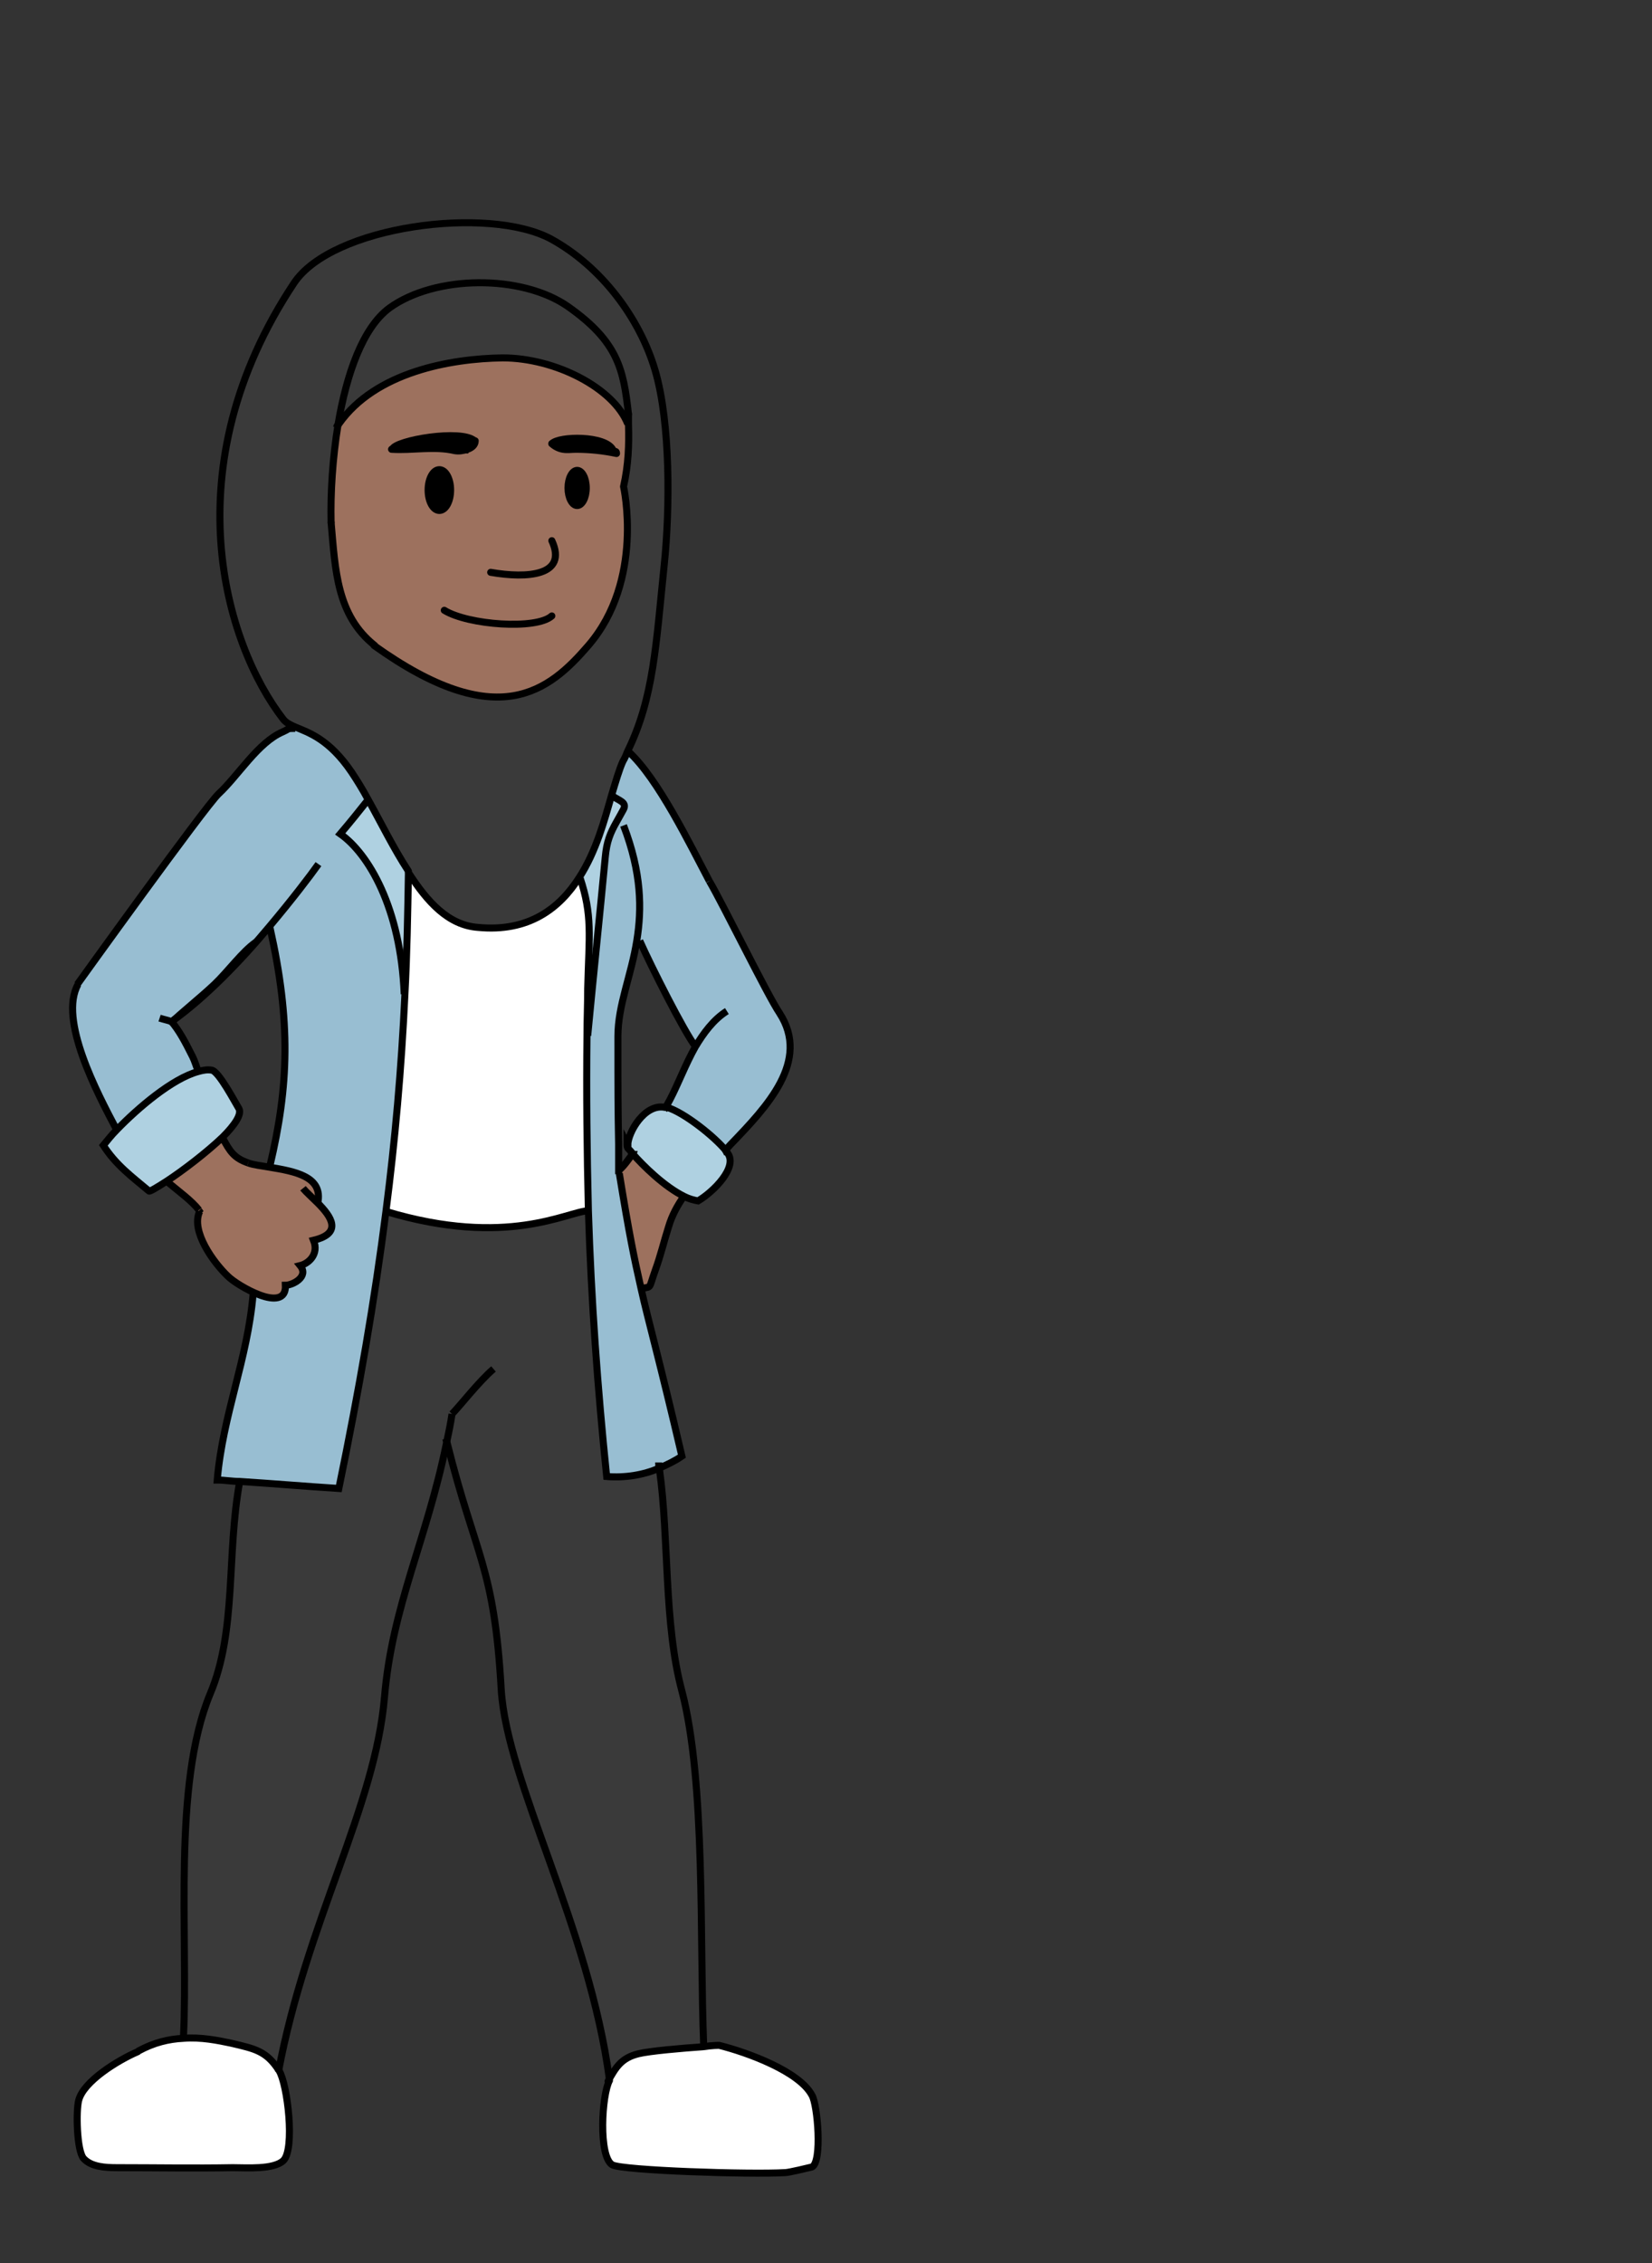 <?xml version="1.0" encoding="UTF-8"?><svg id="africaModest" xmlns="http://www.w3.org/2000/svg" width="235" height="321.9" viewBox="0 0 235 321.9"><rect x="0" y="0" width="235" height="321.9" fill="#333333" stroke="none"/><defs><style>.cls-1{stroke-linecap:round;stroke-linejoin:round;}.cls-1,.cls-2{fill:none;stroke:#000;}.cls-2{stroke-miterlimit:10;}.cls-3,.cls-4,.cls-5,.cls-6,.cls-7,.cls-8{stroke-width:0px;}.cls-4{fill:#3a3a3a;}.cls-5{fill:#afd1e1;}.cls-6{fill:#9d715e;}.cls-7{fill:#98bed2;}.cls-8{fill:#fff;}</style></defs><path class="cls-7" d="M54.9,172.4c1.3-10.1,2.2-20.2,2.7-30.9h-.1c-.5-12.4-5.1-20-9.1-22.8,1.7-2,2.4-2.9,4-4.9-.8-1.3-1.5-2.6-2.3-3.8-3.2-4.7-6.1-5.5-8-6.4-1.2,0-.7,0-1.8.5-3.5,1.5-6.3,6.2-9.1,8.8-2,1.9-20.1,27.1-20.1,27.1-2.8,5,2.7,15.4,5.5,20.7,3-3.1,7.9-7.3,11.6-8.3-.3-.8-.5-1.5-.8-2.1-1.1-2.2-1.9-3.7-3-5h0s0,0,0,0c4.8-3.4,9.9-8.7,13.9-13.5h0c3,13.4,2.7,22.5,0,33.9v.2c3.5.6,7.7,1.3,6.9,5.1,1.9,1.9,3.6,4.3-.6,5.3.8,2-.7,3.3-1.9,3.6,1.3,1.6-1.1,2.8-2.1,2.8.1,2.1-1.7,2.1-3.6,1.4h-1c-.8,9.4-4.3,17.1-5.1,26.4,1.1,0,2.1.2,3.2.2,4.7.3,9.4.7,14.1,1,2.9-14.1,5.1-26.8,6.7-39.4Z"/><path class="cls-8" d="M11.2,298.7c-.4,1.4-.3,7.2.7,8.3,1.1,1.2,3.1,1.3,4.8,1.3,5.5,0,10.9.1,16.4,0,2,0,5.8.3,7.2-1,1.7-1.6.6-10.9-.6-12.8-1.8-2.8-3.4-3.1-6.8-3.9-1.9-.4-4.3-.9-6.8-.7-2.1.1-4.2.6-6.4,1.8-2.8,1.2-7.7,4.2-8.4,6.9Z"/><path class="cls-5" d="M31.6,161.7c1.7-1.7,2.8-3.2,2.3-4-.5-.9-2.8-5.4-3.9-5.5-.6,0-1.2,0-1.9.2-3.7,1-8.6,5.2-11.6,8.3-.8.8-1.5,1.6-1.9,2.2,1.8,2.8,4,4.4,6.5,6.5.2,0,1.2-.5,2.5-1.4,2.3-1.5,5.7-4.1,8-6.3Z"/><path class="cls-4" d="M63.6,205.2c4.1,16.4,6.7,17.5,7.7,35.1.8,13.2,12.5,33.7,15.4,55.5,1.1-2,1.9-3.3,4.3-3.9,1.6-.4,6.3-.8,9.2-1-.6-15.4.4-37.5-3.1-50.4-2.6-9.7-1.8-21.7-3.2-31.6-2.4,1-5,1.4-7.5,1.2-1.3-12.6-2.2-25.2-2.6-37.8-3,.1-11.5,5.3-28.8.1-1.6,12.6-3.9,25.3-6.7,39.4-4.7-.4-9.4-.7-14.1-1-1.9,10.4-.4,21.2-4.2,30.2-5.4,13-3.1,34.3-3.8,48.8v.3c2.5-.1,4.9.3,6.8.7,3.5.8,5,1.1,6.8,3.9,4-21.4,13.8-37.7,15.1-53.4,1.1-12.9,6-22.3,8.8-36Z"/><path class="cls-6" d="M45.2,171.1c.8-3.8-3.3-4.5-6.9-5.1-1.1-.2-2.2-.4-3-.6-2-.7-2.6-1.6-3.7-3.7-2.3,2.2-5.7,4.8-8,6.3,1.8,1.5,3.6,2.8,4.6,4.1h0c-1.3,2.8,2.1,7.3,4,9.2.7.7,2.7,2,4.6,2.7,2,.7,3.8.8,3.6-1.4,1,0,3.4-1.2,2.1-2.8,1.3-.2,2.7-1.6,1.9-3.6,4.2-1,2.5-3.4.6-5.3Z"/><path class="cls-4" d="M48.1,60.3c1.2-7,3.4-13.7,7.3-16.5,6.5-4.7,18.9-4.8,25.4-.2,7.1,5,8,8.9,8.6,15.3,0,.5,0,1,0,1.4.1,2.9,0,5.8-.7,8.9,0,0,3,13.3-5,22.6-5.6,6.5-12.9,12.6-30.5,0-5.4-4.3-5.5-10.7-6.2-17.5,0-4.1.2-9.1,1-14ZM52.4,113.8c1.9,3.4,3.7,7.1,5.8,10.3h0c2.7,4.2,5.7,7.5,9.9,7.8,7.2.7,11.6-2.7,14.4-7.1,2.4-3.7,3.6-8.2,4.6-11.7.6-2,1.1-3.7,1.6-4.8.3-.5.5-1,.7-1.5,3.7-7.6,4-15,5.2-26.6.8-7.8.9-20-1.3-27.5-2.2-7.5-7.7-14.8-14.8-18.7-8.9-4.8-31.2-1.9-36.6,6.3-17.4,26.2-9.8,51.3-1.5,62,.4.5,1,.8,1.7,1.1,1.9.8,4.8,1.7,8,6.4.8,1.2,1.6,2.5,2.3,3.8Z"/><path class="cls-6" d="M55.8,64h0c.4-1.4,9.8-3,11.7-1.3h.2c0,.6-.5,1.1-1.1,1.3-.6.2-1.2.3-1.8.2-3-.7-6,0-9-.2ZM78.5,63.1h0c.9-1.1,7.7-1.2,8.7.9l.3.3c.1,0,.3.2.2.3-1.9-.4-3.9-.6-5.8-.6-.6,0-1.2,0-1.8,0-.6-.1-1.2-.3-1.6-.8ZM48.1,60.3c-.8,4.9-1.1,9.9-1,14,.6,6.8.8,13.2,6.2,17.5,17.6,12.6,24.9,6.5,30.5,0,8-9.3,5-22.6,5-22.6.7-3.1.8-6.1.7-8.9h-.3c-2-5.1-10.3-9.5-17.8-9.4-7.3,0-18,2-23.3,9.4ZM60.9,69.7c0-1.6.7-2.9,1.6-2.9s1.6,1.3,1.6,2.9-.7,2.9-1.6,2.9-1.6-1.3-1.6-2.9ZM80.8,69.4c0-1.4.6-2.5,1.3-2.5s1.3,1.1,1.3,2.5-.6,2.5-1.3,2.5-1.3-1.1-1.3-2.5Z"/><path class="cls-5" d="M52.4,113.8c-1.6,2-2.3,2.9-4,4.9,4,2.8,8.6,10.5,9.1,22.8h.1c.3-5.6.4-11.4.5-17.4h0c-2-3.2-3.8-6.9-5.8-10.3Z"/><path class="cls-4" d="M55.4,43.8c-3.8,2.8-6.1,9.4-7.3,16.5,5.2-7.4,15.9-9.3,23.3-9.4,7.5,0,15.8,4.3,17.8,9.4h.3c0-.5,0-1,0-1.4-.7-6.4-1.5-10.3-8.6-15.3-6.6-4.6-18.9-4.5-25.4.2Z"/><path class="cls-8" d="M57.7,141.5c-.5,10.7-1.4,20.8-2.7,30.9,17.3,5.1,25.8,0,28.8-.1-.3-8.3-.3-16.6-.2-25,0-2.2,0-4.4.1-6.6.2-7.7.7-10.5-1.1-15.8-2.8,4.4-7.2,7.7-14.4,7.1-4.2-.4-7.2-3.6-9.9-7.8,0,6-.2,11.8-.5,17.4Z"/><path class="cls-3" d="M55.8,64h0c3,.1,5.9-.5,9,.2s1.2,0,1.8-.2c.6-.2,1.1-.7,1.1-1.2h-.2c-1.8-1.8-11.3-.2-11.7,1.2Z"/><path class="cls-3" d="M62.5,66.8c-.9,0-1.6,1.3-1.6,2.9s.7,2.9,1.6,2.9,1.6-1.3,1.6-2.9-.7-2.9-1.6-2.9Z"/><path class="cls-3" d="M78.5,63.1h0c.4.4,1,.7,1.6.8.6.1,1.2,0,1.8,0,2,0,3.9.2,5.8.6,0-.1,0-.3-.2-.3l-.3-.3c-1-2.1-7.7-2-8.7-.9Z"/><path class="cls-3" d="M82.1,66.9c-.7,0-1.3,1.1-1.3,2.5s.6,2.5,1.3,2.5,1.3-1.1,1.3-2.5-.6-2.5-1.3-2.5Z"/><path class="cls-7" d="M88.1,166.3c0-1.4,0-2.6,0-3.6-.1-5.7-.1-6.8-.1-15.3s1.8-8.6,2.7-13.7c.7-4.4.7-9.5-1.9-16.3l-1-.6c-.9,1.6-1.4,2.8-1.6,5-.8,8.5-1.7,17-2.5,25.4-.1,8.3,0,16.6.2,25,.4,12.6,1.3,25.2,2.6,37.8,2.6.2,5.2-.2,7.5-1.2,1.1-.5,2.2-1,3.2-1.7-3.2-13.7-4.8-19.3-5.8-23.8-1-4.4-1.7-7.8-3.1-16.4,0-.2,0-.4,0-.7Z"/><path class="cls-5" d="M83.5,147.3c.8-8.5,1.7-17,2.5-25.4.2-2.3.8-3.4,1.6-5,.3-.5.6-1.1,1-1.8.5-1-.6-1.2-1.6-1.9-1,3.5-2.3,8-4.6,11.7,1.8,5.4,1.3,8.1,1.1,15.8,0,2.2-.1,4.4-.1,6.6Z"/><path class="cls-8" d="M100.1,291c-2.9.2-7.6.6-9.2,1-2.4.6-3.2,1.9-4.3,3.9-1.1,2-1.6,10.8.4,12,1.5.8,19.6,1.4,24.6,1.1.5,0,3.4-.7,3.8-.8,1.5-.7.8-8.9,0-10.2-1.8-3.4-9.2-6.1-13.2-7.1-.1,0-1,0-2.3.2Z"/><path class="cls-7" d="M99,148.8c-1.4,2.5-2.4,5.2-3.6,7.5-.2.4-.4.7-.6,1.1,2.4.7,6.8,4.3,8.4,6.2.3-.3.5-.6.8-.8,5.1-5.4,11.4-11.9,6.9-18.6-1.7-2.6-8.1-15.6-10-18.8-2.7-5.1-7.3-14.6-11.5-18.4h0c-.2.5-.5,1-.7,1.5-.5,1-1,2.7-1.6,4.8,1,.7,2.1.9,1.6,1.9-.4.7-.7,1.3-1,1.8l1,.6c2.6,6.8,2.6,11.9,1.9,16.3h.4c1.7,3.8,6.3,12.9,7.9,15.1Z"/><path class="cls-6" d="M88.1,166.3c0,.2,0,.4,0,.7,1.4,8.6,2,12,3.1,16.4,1.7-.4,1.1.2,2.1-2.6.8-2.1,1.2-4,1.9-6.2.5-1.7,1.3-3.1,2.2-4.4-2.9-1.4-5.9-4.5-7.4-6.1-.6.8-1.2,1.7-1.9,2.3Z"/><path class="cls-5" d="M97.4,170.1c.6.3,1.3.5,1.9.6,2.2-1.3,5.7-4.8,4.2-6.8,0,0-.1-.2-.2-.3-1.6-2-6-5.5-8.4-6.2-.1,0-.2,0-.3,0-2.9-.6-5.3,3.6-5.3,5.4s0,.5.2.7c.2.2.4.4.6.7,1.4,1.6,4.5,4.7,7.4,6.1Z"/><path class="cls-2" d="M89.4,106.9c4.2,3.8,8.8,13.3,11.5,18.4"/><path class="cls-2" d="M22.7,144.8c.6.2,1.2.3,1.7.5,0,0,0,0,0,0,4.8-3.4,9.9-8.7,13.9-13.5,3.2-3.8,5.8-7.2,7-8.9"/><path class="cls-2" d="M42,103.6c-1.2,0-.7,0-1.8.5-3.5,1.5-6.3,6.2-9.1,8.8-2,1.9-20.1,27.1-20.1,27.1"/><path class="cls-2" d="M83.7,172.2h0c-3,.1-11.5,5.3-28.8.1,0,0,0,0-.1,0"/><path class="cls-2" d="M88.7,117.4c2.6,6.8,2.6,11.9,1.9,16.3-.8,5.1-2.7,9.2-2.7,13.7,0,8.5,0,9.6.1,15.3,0,1,0,2.2,0,3.6,0,.2,0,.4,0,.7"/><path class="cls-2" d="M97.5,169.9c0,0-.1.2-.2.2-.9,1.3-1.7,2.7-2.2,4.4-.7,2.2-1.1,4-1.9,6.2-1,2.8-.4,2.2-2.1,2.6"/><path class="cls-2" d="M100.9,125.3c1.9,3.2,8.3,16.3,10,18.8,4.4,6.8-1.8,13.3-6.9,18.6-.3.3-.5.6-.8.8-.1.1-.2.3-.4.4"/><path class="cls-2" d="M91,133.8c1.7,3.8,6.3,12.9,7.9,15,.1.1.2.2.3.3"/><path class="cls-2" d="M90.2,163.7c0,.1-.2.2-.2.4-.6.8-1.2,1.7-1.9,2.3,0,0-.1.1-.2.2"/><path class="cls-2" d="M103.4,143.8c-1.9,1.2-3.3,3.1-4.5,5.1-1.4,2.5-2.4,5.2-3.6,7.5-.2.4-.4.7-.6,1.1,0,0-.1.2-.2.3"/><path class="cls-2" d="M36.4,134c-1.9,1.3-4,4.2-5.9,6s-4.9,4.2-6.1,5.4"/><path class="cls-2" d="M28.3,172.2c.1.1.2.3.3.4"/><path class="cls-2" d="M23.5,167.8l.2.2c1.8,1.5,3.6,2.8,4.6,4.1"/><path class="cls-2" d="M11.1,140c-2.8,5,2.7,15.4,5.5,20.7,0,0,0,0,0,0"/><path class="cls-2" d="M28.3,152.7c0-.1,0-.2-.1-.3-.3-.8-.5-1.5-.8-2.1-1.1-2.2-1.9-3.7-3-5"/><path class="cls-2" d="M35.3,165.4c-2-.7-2.6-1.6-3.7-3.7,0-.1-.1-.2-.2-.3"/><path class="cls-2" d="M43.1,169c.4.5,1.3,1.3,2.1,2.1,1.9,1.9,3.6,4.3-.6,5.3.8,2-.7,3.3-1.9,3.6,1.3,1.6-1.1,2.8-2.1,2.8.1,2.1-1.7,2.1-3.6,1.4-1.9-.7-3.9-2-4.6-2.7-2-1.9-5.3-6.4-4-9.2h0"/><path class="cls-2" d="M35.3,165.4c.8.3,1.9.4,3,.6,3.6.6,7.7,1.3,6.9,5.1,0,0,0,0,0,0"/><path class="cls-2" d="M70.2,194.7c-2.1,1.8-4.8,5.3-5.9,6.4"/><path class="cls-1" d="M19.6,291.8c-2.8,1.2-7.7,4.2-8.4,6.9-.4,1.4-.3,7.2.7,8.3,1.1,1.2,3.1,1.3,4.8,1.3,5.5,0,10.9.1,16.4,0,2,0,5.8.3,7.2-1,1.7-1.6.6-10.9-.6-12.8-1.8-2.8-3.4-3.1-6.8-3.9-1.9-.4-4.3-.9-6.8-.7-2.1.1-4.2.6-6.4,1.8"/><path class="cls-1" d="M86.7,295.9c-1.1,2-1.6,10.8.4,12,1.5.8,19.6,1.4,24.6,1.1.5,0,3.4-.7,3.8-.8,1.5-.7.8-8.9,0-10.2-1.8-3.4-9.2-6.1-13.2-7.1-.1,0-1,0-2.3.2-2.9.2-7.6.6-9.2,1-2.4.6-3.2,1.9-4.3,3.9"/><path class="cls-1" d="M89.4,58.9c0,.5,0,1,0,1.4.1,2.9,0,5.8-.7,8.9,0,0,3,13.3-5,22.6-5.6,6.5-12.9,12.6-30.5,0"/><path class="cls-1" d="M87.2,64c-1-2.1-7.7-2-8.7-.9"/><path class="cls-1" d="M67.5,62.7c-1.8-1.7-11.3-.1-11.7,1.2"/><path class="cls-1" d="M80.8,69.4c0,1.4.6,2.5,1.3,2.5s1.3-1.1,1.3-2.5-.6-2.5-1.3-2.5-1.3,1.1-1.3,2.5Z"/><path class="cls-1" d="M60.9,69.7c0,1.6.7,2.9,1.6,2.9s1.6-1.3,1.6-2.9-.7-2.9-1.6-2.9-1.6,1.3-1.6,2.9Z"/><path class="cls-1" d="M78.5,76.9c2.3,5-3.5,5.4-8.7,4.5"/><path class="cls-1" d="M63.2,86.8c3.4,2.1,13.1,2.8,15.3.8"/><path class="cls-2" d="M34.1,210.7c-1.9,10.4-.4,21.2-4.2,30.2-5.4,13-3.1,34.3-3.8,48.8"/><path class="cls-2" d="M64.3,201.1c-.2,1.4-.5,2.8-.8,4.2-2.8,13.7-7.7,23.1-8.8,36-1.3,15.7-11.1,32-15.1,53.4"/><path class="cls-2" d="M93.7,208c0,.3,0,.6.1.9,1.4,10,.6,21.9,3.2,31.6,3.4,13,2.5,35.1,3.1,50.4,0,0,0,.1,0,.2"/><path class="cls-2" d="M63.4,204.6l.2.6c4.1,16.4,6.7,17.5,7.7,35.1.8,13.2,12.5,33.7,15.4,55.5"/><path class="cls-2" d="M38.4,131.9c3,13.4,2.7,22.5,0,33.9"/><path class="cls-2" d="M36,184.1c-.8,9.3-4.3,17.1-5.1,26.4,1.1,0,2.1.2,3.2.2,4.7.3,9.4.7,14.1,1,2.9-14.1,5.1-26.8,6.7-39.4,1.3-10.1,2.2-20.2,2.7-30.9.3-5.6.4-11.4.5-17.4"/><path class="cls-2" d="M82.5,124.8c1.8,5.4,1.3,8.1,1.1,15.8,0,2.2-.1,4.4-.1,6.6-.1,8.3,0,16.6.2,25,.4,12.6,1.3,25.2,2.6,37.8,2.6.2,5.2-.2,7.5-1.2,1.1-.5,2.2-1,3.2-1.7-3.2-13.7-4.8-19.3-5.8-23.8-1-4.4-1.7-7.8-3.1-16.4"/><path class="cls-2" d="M52.4,113.7s0,0,0,0c-1.6,2-2.3,2.9-4,4.9,4,2.8,8.6,10.5,9.1,22.8"/><path class="cls-2" d="M87.1,113.2c1,.7,2.1.9,1.6,1.9-.4.7-.7,1.3-1,1.8-.9,1.6-1.4,2.8-1.6,5-.8,8.5-1.7,17-2.5,25.4"/><path class="cls-2" d="M28.2,152.4c.7-.2,1.3-.3,1.9-.2,1,.1,3.4,4.7,3.9,5.5.4.8-.6,2.3-2.3,4-2.3,2.2-5.7,4.8-8,6.3-1.4.9-2.4,1.5-2.5,1.4-2.5-2.1-4.7-3.7-6.5-6.5.5-.6,1.1-1.4,1.9-2.2,3-3.1,7.9-7.3,11.6-8.3Z"/><path class="cls-2" d="M89.2,162.7c0,.3,0,.5.2.7.2.2.4.4.6.7,1.4,1.6,4.5,4.7,7.4,6.1.6.3,1.3.5,1.9.6,2.2-1.3,5.7-4.8,4.2-6.8,0,0-.1-.2-.2-.3-1.6-2-6-5.5-8.4-6.2-.1,0-.2,0-.3,0-2.9-.6-5.3,3.6-5.3,5.4Z"/><path class="cls-1" d="M47.1,74.3c.6,6.8.8,13.2,6.2,17.5"/><path class="cls-1" d="M89.4,58.9c-.7-6.4-1.5-10.3-8.6-15.3-6.6-4.6-18.9-4.5-25.4.2-3.8,2.8-6.1,9.4-7.3,16.5-.8,4.9-1.1,9.9-1,14"/><line class="cls-2" x1="58.1" y1="124.1" x2="58.1" y2="124.1"/><path class="cls-1" d="M58.1,124.1c2.7,4.2,5.7,7.5,9.9,7.8,7.2.7,11.6-2.7,14.4-7.1,2.4-3.7,3.6-8.2,4.6-11.7.6-2,1.1-3.7,1.6-4.8.3-.5.5-1,.7-1.5,3.7-7.6,4-15,5.2-26.6.8-7.8.9-20-1.3-27.5-2.2-7.5-7.7-14.8-14.8-18.7-8.9-4.8-31.2-1.9-36.6,6.3-17.4,26.2-9.8,51.3-1.5,62,.4.5,1,.8,1.7,1.1,1.9.8,4.8,1.7,8,6.4.8,1.2,1.6,2.5,2.3,3.8,1.9,3.4,3.7,7.1,5.8,10.3"/><path class="cls-1" d="M67.6,62.7c0,.6-.5,1-1.1,1.2-.6.2-1.2.3-1.8.2-3-.7-6,0-9-.2h0"/><path class="cls-1" d="M78.5,63.1s0,0,0,0c.4.4,1,.7,1.6.8.6.1,1.2,0,1.8,0,2,0,3.9.2,5.8.6,0-.1,0-.3-.2-.3"/><path class="cls-2" d="M47.9,60.7c0-.1.2-.3.3-.4,5.2-7.4,15.9-9.3,23.3-9.4,7.5,0,15.8,4.3,17.8,9.4"/></svg>